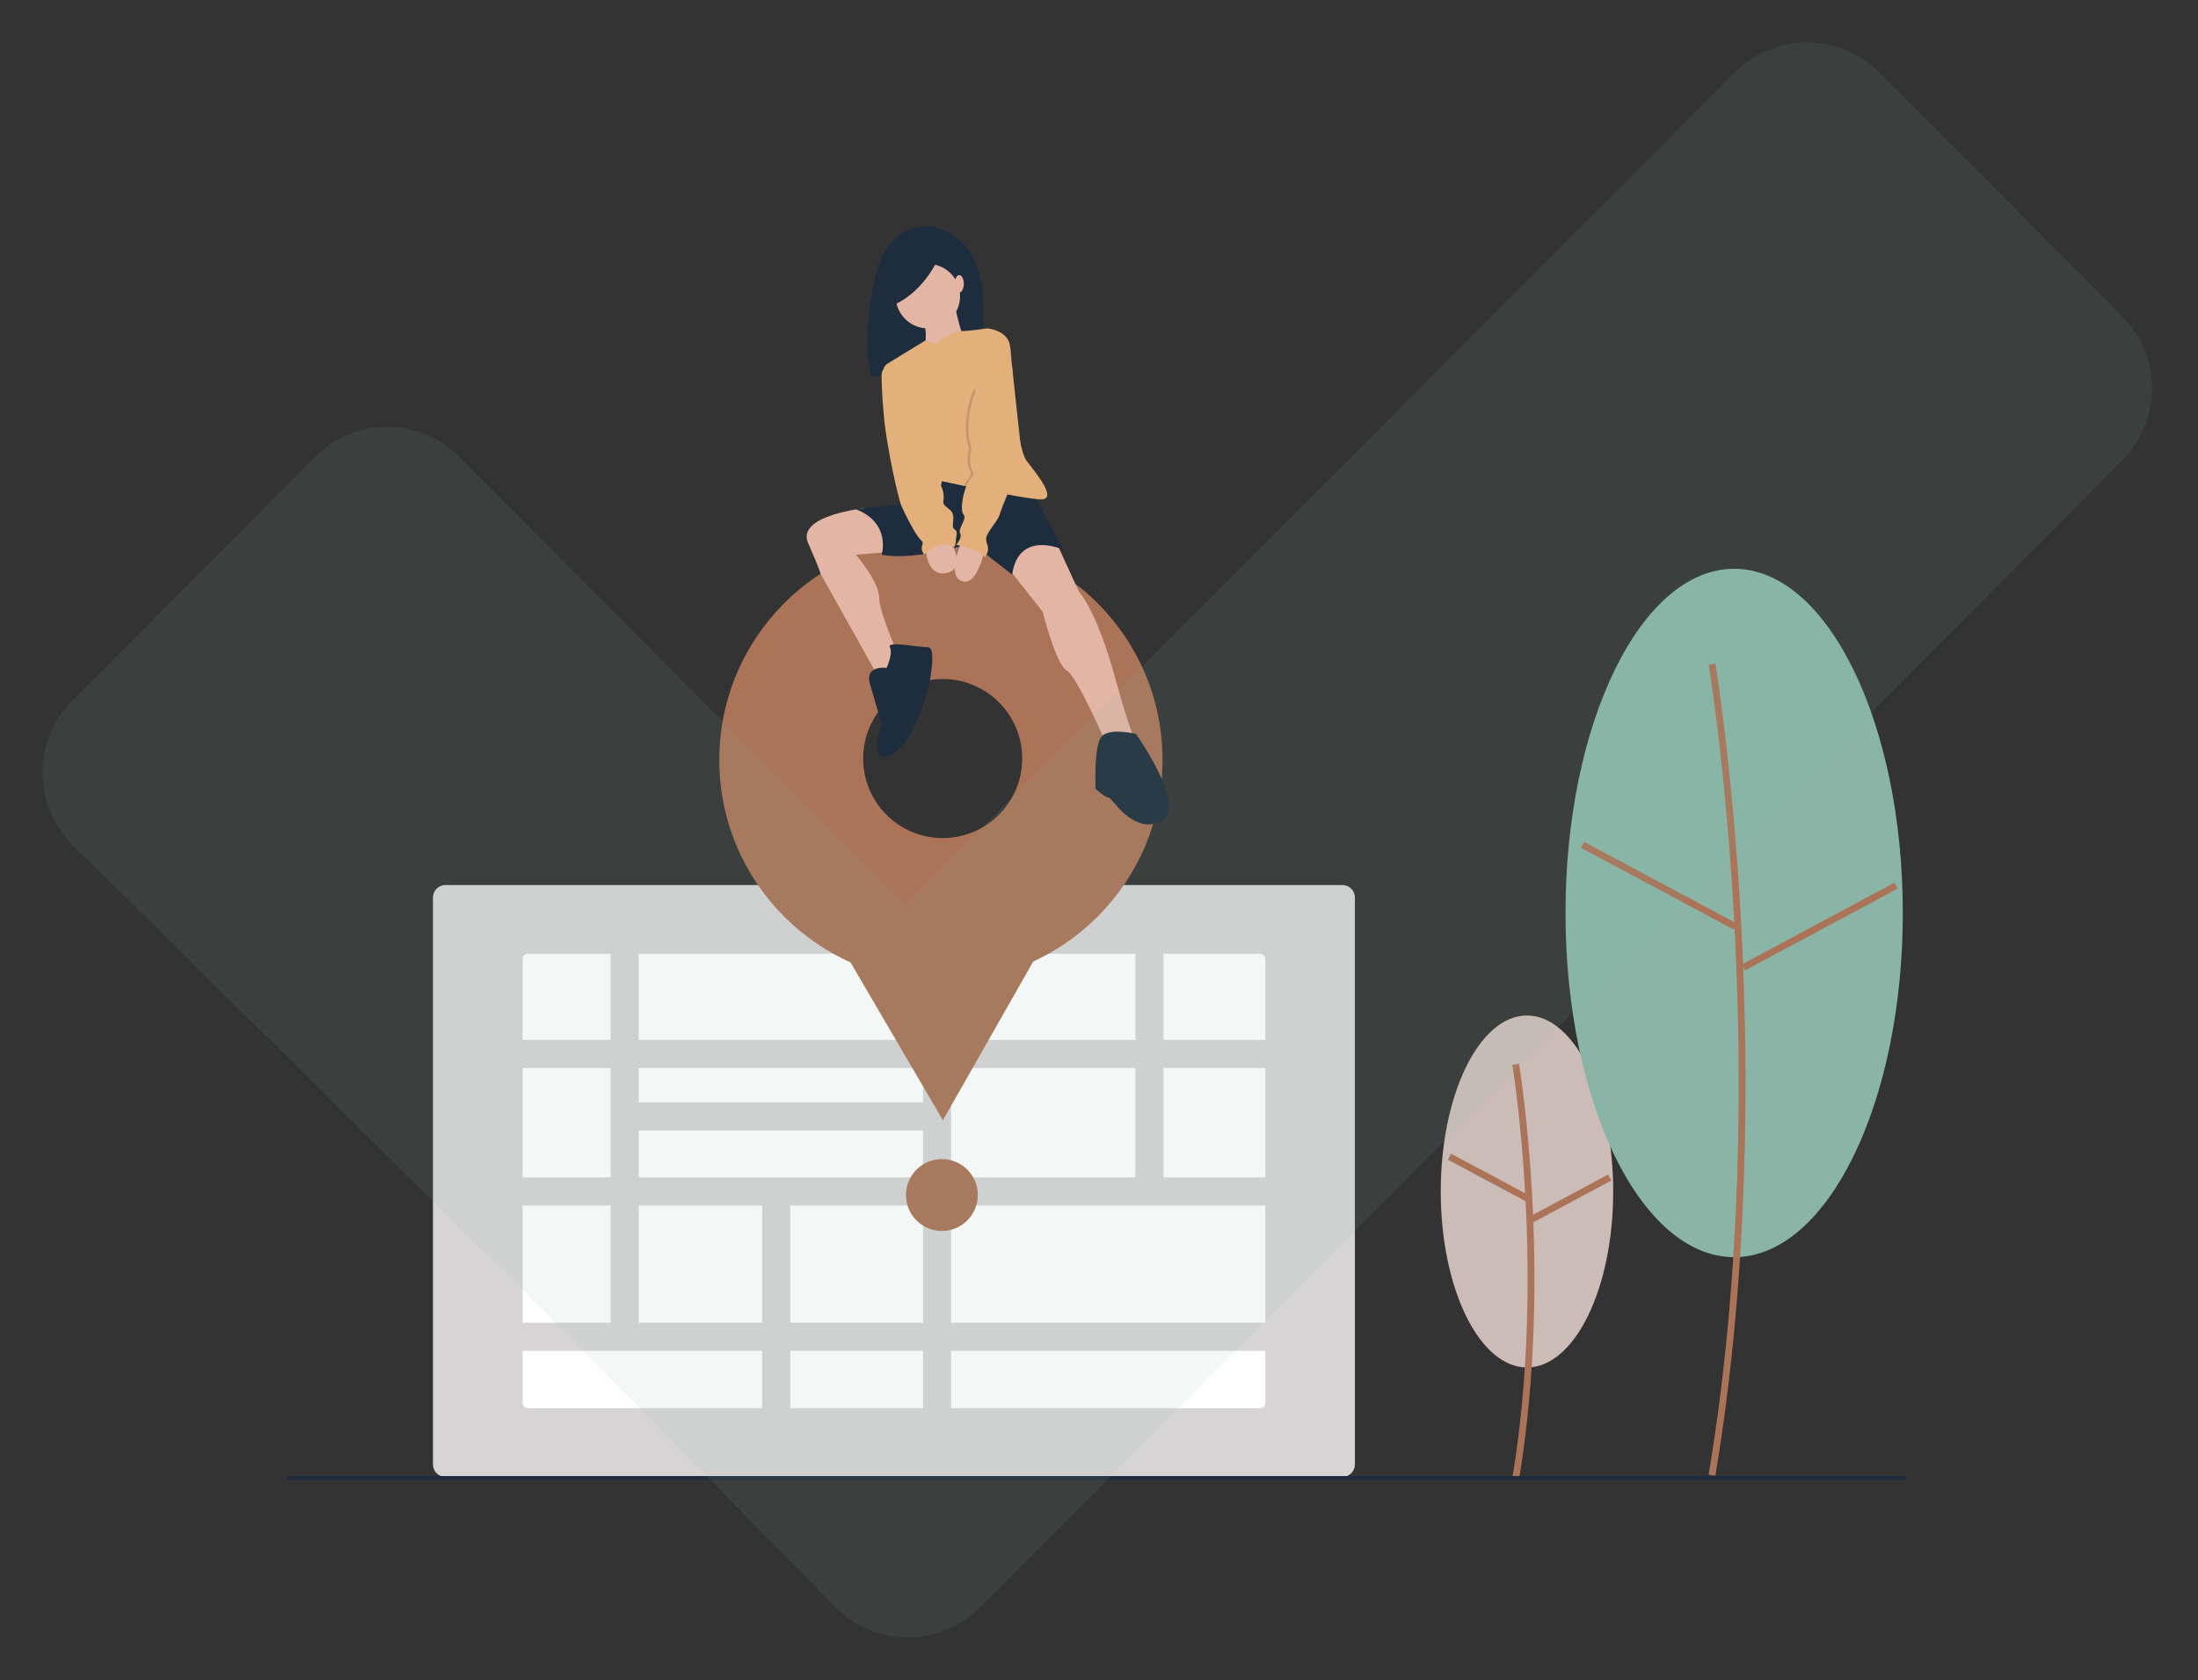 <svg width="259" height="198" viewBox="0 0 259 198" fill="none" xmlns="http://www.w3.org/2000/svg">
    <rect x="0" y="0" width="259" height="198" fill="#333333" stroke="none"/>
    <g clip-path="url(#clip0)">
        <path d="M179.931 161.148C185.542 161.148 190.091 151.864 190.091 140.41C190.091 128.957 185.542 119.672 179.931 119.672C174.319 119.672 169.771 128.957 169.771 140.41C169.771 151.864 174.319 161.148 179.931 161.148Z" fill="#CCBCB8"/>
        <path d="M178.991 174.355C183.061 149.932 179.032 125.597 178.991 125.354L178.199 125.488C178.24 125.73 182.246 149.937 178.199 174.223L178.991 174.355Z" fill="#AB7358"/>
        <path d="M170.984 135.951L170.605 136.659L179.793 141.575L180.172 140.867L170.984 135.951Z" fill="#AB7358"/>
        <path d="M189.491 138.413L180.304 143.332L180.683 144.04L189.87 139.121L189.491 138.413Z" fill="#AB7358"/>
        <path d="M204.343 148.15C215.319 148.15 224.216 129.99 224.216 107.589C224.216 85.188 215.319 67.028 204.343 67.028C193.368 67.028 184.471 85.188 184.471 107.589C184.471 129.99 193.368 148.15 204.343 148.15Z" fill="#8AB5A6"/>
        <path d="M202.129 173.918C210.078 126.213 202.21 78.681 202.129 78.206L201.338 78.34C201.418 78.814 209.263 126.218 201.337 173.787L202.129 173.918Z" fill="#AB7358"/>
        <path d="M186.666 99.206L186.287 99.914L204.258 109.53L204.637 108.821L186.666 99.206Z" fill="#AB7358"/>
        <path d="M223.222 104.023L205.254 113.643L205.633 114.351L223.601 104.731L223.222 104.023Z" fill="#AB7358"/>
        <path d="M158.188 174.046H52.484C52.096 174.045 51.723 173.891 51.448 173.616C51.173 173.341 51.019 172.968 51.018 172.579V105.765C51.019 105.376 51.173 105.004 51.448 104.729C51.723 104.454 52.096 104.299 52.484 104.298H158.188C158.577 104.299 158.95 104.454 159.224 104.729C159.499 105.004 159.654 105.376 159.654 105.765V172.579C159.654 172.968 159.499 173.341 159.224 173.616C158.95 173.89 158.577 174.045 158.188 174.046Z" fill="#D6D4D4"/>
        <path d="M62.207 112.394C62.04 112.394 61.88 112.461 61.762 112.578C61.645 112.696 61.578 112.856 61.578 113.023V165.32C61.578 165.487 61.645 165.646 61.762 165.764C61.88 165.882 62.04 165.948 62.207 165.949H148.469C148.635 165.948 148.795 165.882 148.913 165.764C149.031 165.646 149.097 165.487 149.097 165.32V113.023C149.097 112.856 149.031 112.696 148.913 112.578C148.795 112.461 148.635 112.394 148.469 112.394H62.207Z" fill="white"/>
        <path d="M149.307 122.55H60.371V125.864H149.307V122.55Z" fill="#D6D4D4"/>
        <path d="M149.307 138.752H60.371V142.066H149.307V138.752Z" fill="#D6D4D4"/>
        <path d="M110.788 129.916H73.609V133.23H110.788V129.916Z" fill="#D6D4D4"/>
        <path d="M149.307 155.874H60.371V159.188H149.307V155.874Z" fill="#D6D4D4"/>
        <path d="M75.265 112.185H71.952V157.899H75.265V112.185Z" fill="#D6D4D4"/>
        <path d="M137.105 112.185H133.792V140.593H137.105V112.185Z" fill="#D6D4D4"/>
        <path d="M112.076 112.185H108.763V166.158H112.076V112.185Z" fill="#D6D4D4"/>
        <path d="M93.12 139.304H89.807V166.158H93.12V139.304Z" fill="#D6D4D4"/>
        <path d="M110.988 145.063C113.326 145.063 115.221 143.167 115.221 140.829C115.221 138.49 113.326 136.594 110.988 136.594C108.65 136.594 106.755 138.49 106.755 140.829C106.755 143.167 108.65 145.063 110.988 145.063Z" fill="#AB7358"/>
        <path d="M224.591 174.404H33.855V173.947H224.674L224.591 174.404Z" fill="#1E2D3D"/>
        <path d="M111.105 132.015L102.855 117.918L94.605 103.821L110.934 103.723L127.264 103.624L119.184 117.82L111.105 132.015Z" fill="#AB7358"/>
        <path fill-rule="evenodd" clip-rule="evenodd" d="M136.985 89.552C136.985 103.978 125.294 115.673 110.872 115.673C96.451 115.673 84.759 103.978 84.759 89.552C84.759 75.126 96.451 63.431 110.872 63.431C125.294 63.431 136.985 75.126 136.985 89.552ZM120.45 89.388C120.45 94.564 116.256 98.76 111.081 98.76C105.907 98.76 101.712 94.564 101.712 89.388C101.712 84.212 105.907 80.016 111.081 80.016C116.256 80.016 120.45 84.212 120.45 89.388Z" fill="#AB7358"/>
        <path d="M110.323 26.808C110.323 26.808 104.736 25.233 103.083 32.87C101.43 40.506 102.689 44.363 102.689 44.363L115.163 42.907C115.163 42.907 118.705 29.13 110.323 26.808Z" fill="#1E2D3D"/>
        <path d="M101.963 59.882C101.963 59.882 93.767 60.698 95.227 64.008C96.687 67.318 96.687 67.611 96.687 67.611L103.889 80.461L106.224 78.027C106.224 78.027 103.597 72.283 103.597 70.434C103.597 68.584 100.872 65.371 100.872 65.371L105.64 64.982L101.963 59.882Z" fill="#E3B5A5"/>
        <path d="M124.424 63.815L127.149 69.753C127.149 69.753 129.193 71.797 131.431 79.975C133.67 88.153 134.156 87.861 134.156 87.861L130.75 88.542C130.75 88.542 126.955 79.683 125.689 79.002C124.424 78.32 122.867 72.09 122.867 72.09L118.39 66.443L119.753 63.425L124.424 63.815Z" fill="#E3B5A5"/>
        <path d="M121.115 56.999L125.3 64.787C125.3 64.787 120.045 62.353 119.266 67.708L114.497 64.008C114.497 64.008 107.879 66.15 103.889 65.371C103.889 65.371 105.057 61.672 100.872 60.017L110.312 58.849L109.923 56.804L110.896 54.857L121.115 56.999Z" fill="#1E2D3D"/>
        <path d="M104.472 78.709C104.472 78.709 101.845 78.32 102.526 80.656L103.888 85.329C103.888 85.329 102.137 90.1 104.862 89.029C107.587 87.958 109.338 81.338 109.338 81.338C109.338 81.338 110.506 76.275 109.338 76.275C108.171 76.275 104.472 75.496 104.862 76.275C105.251 77.054 104.472 78.709 104.472 78.709Z" fill="#1E2D3D"/>
        <path d="M133.862 86.497C133.862 86.497 130.456 85.621 129.677 86.984C128.899 88.347 129.093 92.825 129.093 92.922C129.093 93.019 130.261 93.993 130.651 93.993C131.04 93.993 133.473 98.374 136.782 96.816C140.091 95.259 133.862 86.497 133.862 86.497Z" fill="#1E2D3D"/>
        <path d="M113.084 35.508C113.419 33.438 112.014 31.488 109.945 31.152C107.876 30.816 105.926 32.222 105.59 34.292C105.255 36.362 106.66 38.312 108.729 38.648C110.798 38.984 112.748 37.578 113.084 35.508Z" fill="#E3B5A5"/>
        <path d="M112.453 35.679C112.453 35.679 113.232 39.768 113.913 40.352C114.594 40.936 108.755 41.812 108.755 41.812C108.755 41.812 109.631 38.989 108.56 37.529C107.49 36.068 112.453 35.679 112.453 35.679Z" fill="#E3B5A5"/>
        <path d="M122.67 58.849C122.008 58.849 120.32 58.574 118.428 58.221C116.791 57.915 114.999 57.552 113.586 57.258C112.073 56.943 110.992 56.707 110.992 56.707C110.992 56.707 110.602 59.141 109.337 58.849C108.247 58.597 104.99 47.216 104.109 44.07C104.045 43.841 104.057 43.596 104.144 43.374C104.232 43.152 104.389 42.965 104.593 42.841L109.067 40.108L110.213 40.546C110.213 40.546 112.15 39.049 113.274 39.019C114.398 38.989 116.344 38.697 116.344 38.697C116.344 38.697 118.583 38.891 118.972 40.546C119.361 42.201 119.556 52.521 121.016 54.37C122.476 56.22 124.519 58.849 122.67 58.849Z" fill="#E3AF7B"/>
        <path d="M109.045 64.301C109.045 64.301 109.045 68.098 111.576 67.514C114.106 66.93 111.77 63.425 111.77 63.425L109.045 64.301Z" fill="#E3B5A5"/>
        <path d="M116.055 64.69C116.055 64.69 115.179 69.168 113.33 68.487C111.481 67.805 113.33 63.814 113.33 63.814L116.055 64.69Z" fill="#E3B5A5"/>
        <path opacity="0.15" d="M120.141 54.079C120.141 54.079 119.188 56.353 118.429 58.221C116.792 57.916 115.001 57.552 113.587 57.258C113.689 56.989 113.831 56.738 114.01 56.513C114.691 55.734 114.302 55.539 114.302 55.539C113.718 54.371 114.204 52.813 114.204 52.813C113.037 49.698 114.788 45.804 114.788 45.804L120.141 54.079Z" fill="#0E141E"/>
        <path d="M115.081 45.804C115.081 45.804 113.329 49.698 114.497 52.813C114.497 52.813 114.01 54.371 114.594 55.539C114.594 55.539 114.984 55.734 114.302 56.513C113.621 57.291 113.037 60.017 113.524 60.601C114.01 61.185 112.843 62.256 113.135 62.84C113.427 63.425 112.648 64.203 112.648 64.203C112.648 64.203 115.568 64.787 116.054 65.664C116.054 65.664 116.638 64.982 116.346 64.203C116.054 63.425 116.249 63.133 116.541 62.646C116.833 62.159 117.709 61.088 117.806 60.601C117.903 60.114 120.434 54.079 120.434 54.079L119.247 43.079L115.081 45.804Z" fill="#E3AF7B"/>
        <path d="M104.959 43.077L104.777 43.11C104.523 43.156 104.294 43.29 104.13 43.489C103.965 43.687 103.876 43.937 103.878 44.195C103.885 45.172 103.94 46.907 104.18 49.308C104.569 53.202 105.932 59.043 106.224 59.627C106.687 60.661 107.207 61.668 107.781 62.645C108.657 64.106 108.851 63.619 108.657 64.3C108.598 64.488 108.594 64.689 108.645 64.879C108.697 65.069 108.802 65.24 108.949 65.371C108.949 65.371 110.701 63.424 112.452 64.495C112.578 64.22 112.644 63.921 112.647 63.619C112.647 63.132 112.939 62.645 112.452 62.353C111.966 62.061 112.744 60.796 111.966 60.114C111.187 59.433 111.09 59.53 111.187 58.849C111.233 58.385 111.166 57.918 110.992 57.486L104.959 43.077Z" fill="#E3AF7B"/>
        <path d="M110.757 30.023C110.757 30.023 109.183 34.195 105.327 35.927L104.697 32.227L110.757 30.023Z" fill="#1E2D3D"/>
        <path d="M113.036 34.462C113.331 34.462 113.571 34.004 113.571 33.44C113.571 32.875 113.331 32.417 113.036 32.417C112.74 32.417 112.5 32.875 112.5 33.44C112.5 34.004 112.74 34.462 113.036 34.462Z" fill="#E3B5A5"/>
    </g>
    <path opacity="0.1" fill-rule="evenodd" clip-rule="evenodd" d="M250.092 54.249C254.756 49.566 254.755 41.992 250.089 37.31L221.407 8.529C216.717 3.823 209.097 3.823 204.407 8.529L106.683 106.589L54.121 53.846C49.432 49.141 41.811 49.141 37.122 53.846L8.503 82.563C3.812 87.27 3.84 94.893 8.565 99.566L63.981 154.371L98.417 189.361C103.098 194.118 110.762 194.141 115.472 189.412L250.092 54.249Z" fill="#8AB5A6"/>
    <defs>
        <clipPath id="clip0">
            <rect width="190.819" height="147.731" fill="white" transform="translate(33.855 26.674)"/>
        </clipPath>
    </defs>
</svg>
